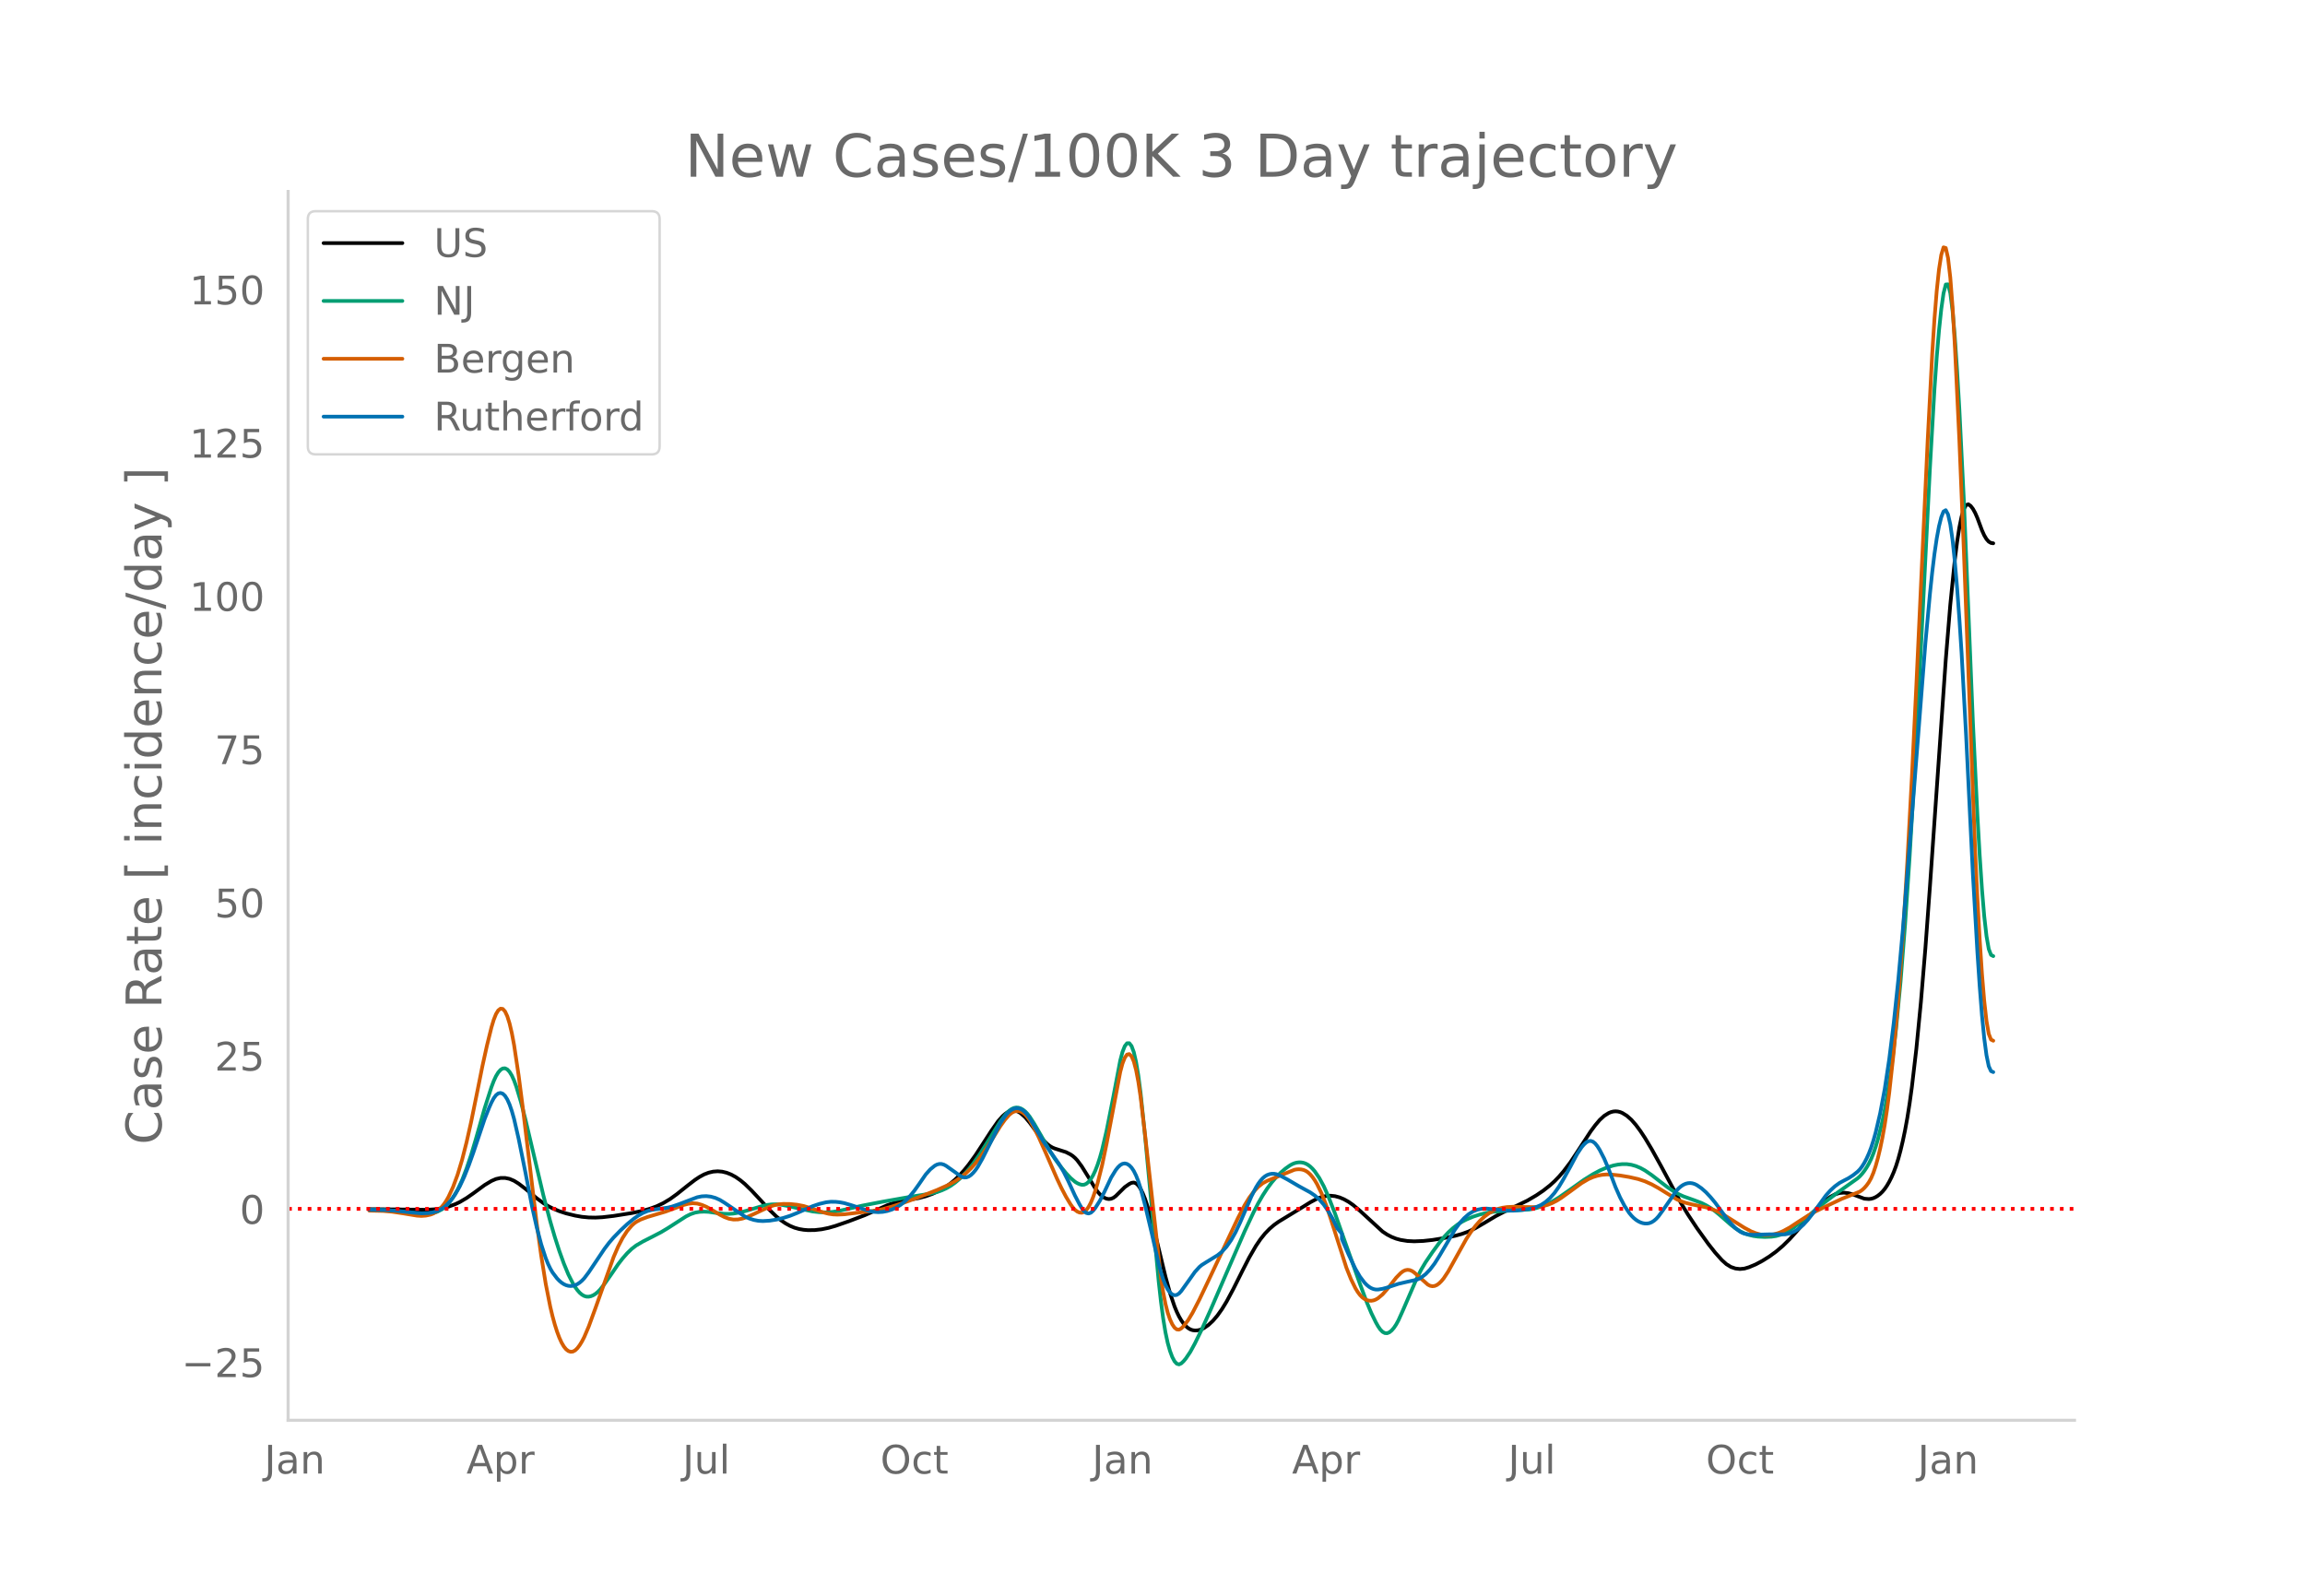 <svg height="864" viewBox="0 0 936 648" width="1248" xmlns="http://www.w3.org/2000/svg" xmlns:xlink="http://www.w3.org/1999/xlink"><defs><style>*{stroke-linecap:butt;stroke-linejoin:round}</style></defs><g id="figure_1"><path d="M0 648h936V0H0z" style="fill:#fff" id="patch_1"/><g id="axes_1"><path d="M117 576.72h725.4V77.76H117z" style="fill:none" id="patch_2"/><path clip-path="url(#pda3cfa367a)" d="m149.973 490.995 11.021.104 11.94.166 3.674-.22 2.755-.392 2.756-.667 2.755-1.008 1.837-.87 2.756-1.625 2.755-1.918 4.592-3.37 2.756-1.654 1.837-.796 1.836-.409 1.837-.016 1.837.38 1.837.78 1.837 1.143 2.755 2.103 4.593 3.832 2.755 2.016 1.837 1.139 1.837.95 2.755 1.154 2.756.904 3.674.903 2.755.483 2.755.265 2.756.053 2.755-.145 4.592-.53 7.348-1.164 4.592-.958 2.756-.787 2.755-1.005 2.756-1.31 2.755-1.649 2.755-1.997 4.593-3.662 2.755-2.11 1.837-1.213 1.837-.996 1.837-.714 1.837-.43 1.837-.14 1.837.154 1.836.447 1.837.73 1.837 1.008 1.837 1.28 1.837 1.517 2.756 2.679 3.673 3.936 3.674 3.987 2.756 2.654 1.837 1.503 1.836 1.256 1.837 1.01 1.837.763 1.837.52 1.837.316 1.837.155 2.755-.045 2.756-.313 2.755-.563 2.756-.785 5.51-1.907 6.43-2.443 3.673-1.618 5.511-2.46 2.756-.94 2.755-.667 3.674-.64 3.674-.662 2.755-.723 2.755-.99 2.756-1.285 2.755-1.628 1.837-1.32 1.837-1.552 1.837-1.788 1.837-2.025 1.837-2.263 2.755-3.807 2.755-4.213 3.674-5.681 2.756-3.919 1.837-2.058.918-.812.919-.66.918-.48.918-.274.919-.059.918.154.919.368.918.576 1.837 1.644 1.837 2.199 3.674 5.023 1.837 2.098 1.837 1.734.918.677.919.536.918.396 4.593 1.475 1.836.937.919.62.918.792.919.974 1.837 2.483 2.755 4.426 2.756 4.568.918 1.265.918 1.046.919.827.918.607.919.384.918.137.919-.13.918-.401.919-.674 3.673-3.637 1.837-1.293.919-.45.918-.137.919.342.918.856.919 1.37.918 1.867.919 2.287 1.837 5.576 1.836 6.871 4.593 19.05 1.837 6.632 1.837 5.44.918 2.224.919 1.896.918 1.573.918 1.286.919 1.036.918.792.919.548.918.314.919.121.918-.028.919-.17.918-.311.919-.45 1.837-1.266 1.836-1.713 1.837-2.157 1.837-2.59 1.837-3.008 2.756-5.138 3.673-7.346 2.756-5.393 2.755-4.773 1.837-2.712 1.837-2.292 1.837-1.895 1.837-1.59 1.837-1.315 4.592-2.796 4.592-2.8 3.674-2.288 2.756-1.471 1.837-.695 1.836-.407 1.837-.118 1.837.19 1.837.499 1.837.781 1.837 1.037 1.837 1.29 2.755 2.32 9.185 8.44 1.837 1.22 1.837.954 1.837.723 1.837.5 2.755.434 2.755.135 3.674-.15 3.674-.396 4.592-.745 4.593-.93 2.755-.764 2.755-.995 2.756-1.338 3.674-2.14 4.592-2.748 3.674-1.907 9.184-4.423 3.674-2.158 2.756-1.86 2.755-2.164 1.837-1.662 1.837-1.894 1.837-2.129 2.755-3.638 2.756-4.133 5.51-8.467 1.837-2.48 1.837-2.168 1.837-1.678 1.837-1.146.918-.372.919-.23.918-.078.919.072.918.224.919.373 1.837 1.14 1.837 1.623 1.837 2.1 1.836 2.484 1.837 2.774 2.756 4.612 3.674 6.616 8.266 15.349 2.755 4.535 3.674 5.54 4.592 6.385 2.756 3.5 2.755 3.08 1.837 1.652 1.837 1.135 1.837.632 1.837.212 1.837-.187 1.837-.546 2.755-1.158 2.755-1.471 2.756-1.728 2.755-2 2.755-2.343 2.756-2.708 2.755-3.07 8.266-9.449 1.837-1.812 1.837-1.56 1.837-1.285 1.837-.983 1.837-.57 1.837-.137 1.837.225 1.837.51 4.592 1.72 1.837.142.918-.108.919-.26.918-.42.919-.575.918-.733.919-.899.918-1.099.919-1.337.918-1.582.919-1.827.918-2.091.918-2.452.919-2.91.918-3.388.919-3.865.918-4.37.919-5.016.918-5.801.919-6.616 1.837-15.673 1.837-18.895 1.836-21.978 1.837-24.962 6.43-92.16 1.837-22.348 1.836-18.117.919-7.283.918-5.893.919-4.474.918-3.053.919-1.633.918-.293.919.647.918 1.188.919 1.648.918 2.11 1.837 4.955.918 2.043.919 1.538.918 1.033.919.53.918.137h0" style="fill:none;stroke:#000;stroke-linecap:round;stroke-width:1.5" id="line2d_1"/><path clip-path="url(#pda3cfa367a)" d="m149.973 491.276 6.429.114 4.592.341 5.511.683 4.592.511 2.756-.035 1.837-.243 1.837-.57 1.836-.943.919-.647.918-.806.919-.97 1.837-2.435 1.837-3.121 1.837-3.925 1.837-4.753 1.836-5.486 1.837-6.125 3.674-12.879 2.756-8.567.918-2.429.919-1.987.918-1.517.918-1.045.919-.57.918-.07.919.45.918.975.919 1.5.918 2.026.919 2.528 1.837 6.102 1.836 7.118 7.348 31.075 2.756 10.396 1.836 6.292 1.837 5.702 1.837 5.095 1.837 4.444 1.837 3.627.919 1.491.918 1.273.919 1.038.918.786.918.53.919.274.918.024.919-.197.918-.386.919-.57.918-.755.919-.939 1.837-2.333 2.755-3.937 2.755-4.046L252.84 511l1.837-2.094 1.837-1.77 1.837-1.412 2.755-1.605 3.674-1.865 3.674-1.91 2.755-1.653 7.348-4.726 1.837-.918 1.837-.635 1.837-.32 1.837-.082 1.837.086 3.674.527 2.755.263 1.837.029 1.837-.128 2.755-.478 2.756-.733 6.429-1.926 1.837-.388 1.837-.205 1.837-.022 1.837.151 2.755.522 10.103 2.225 2.755.306 2.756.075 2.755-.21 2.755-.467 3.674-.821 5.511-1.26 8.266-1.592 11.022-1.948 8.266-1.305 2.755-.664 1.837-.635 1.837-.828 1.837-1.05 1.837-1.3 1.837-1.553 1.837-1.81 1.837-2.075 1.837-2.331 2.755-3.928 3.674-5.831 4.592-7.39 1.837-2.43.919-1.045.918-.872.918-.648.919-.411.918-.176.919.06.918.295.919.521.918.74.919.958.918 1.175L420 456.36l3.674 6.367 2.755 4.842 1.837 2.855 1.837 2.536 2.756 3.376 1.836 1.978 1.837 1.57.919.564.918.412.919.242.918-.023.919-.386.918-.766.919-1.147.918-1.533.919-1.945.918-2.383.918-2.827.919-3.27 1.837-7.846 2.755-13.856 2.756-14.491.918-3.48.918-2.332.919-1.182.918-.032.919 1.149.918 2.488.919 3.987.918 5.517.919 7.048 1.837 17.767 3.673 39.224 1.837 19.54.919 8.256.918 6.913.919 5.57.918 4.278.919 3.242.918 2.46.919 1.73.918 1 .919.268.918-.416.918-.871.919-1.097 1.837-2.731 1.837-3.37 2.755-5.623 3.674-8.145 6.43-14.893 7.347-16.884 3.674-7.834 1.837-3.563 1.837-3.193 1.836-2.818 1.837-2.474 1.837-2.155 1.837-1.847 1.837-1.572 1.837-1.301.919-.514.918-.385.918-.25.919-.114.918.02.919.159.918.32.919.504.918.692.919.88.918 1.066 1.837 2.679 1.837 3.394 1.837 4.1 2.755 7.069 3.674 10.406 6.43 18.114 2.755 7.398 1.837 4.367 1.837 3.766.918 1.634.919 1.34.918.928.918.492.919.055.918-.37.919-.744.918-1.063.919-1.372.918-1.681 1.837-4.082 5.51-12.736 1.838-3.678 1.837-3.094 2.755-4.05 2.755-3.758 1.837-2.269 1.837-1.986 1.837-1.705 1.837-1.442 1.837-1.182 1.837-.946 2.755-1.158 2.756-.895 2.755-.651 2.756-.435 2.755-.242 11.94-.716 2.755-.58 1.837-.559 1.837-.717 2.756-1.367 2.755-1.669 4.592-3.212 5.51-3.917 3.675-2.3 2.755-1.474 2.756-1.185 2.755-.866 1.837-.373 1.837-.198 1.837.015 1.837.266 1.837.518 1.836.767 1.837 1.012 2.756 1.89 3.674 2.837 2.755 2.111 2.755 1.831 1.837 1.015 1.837.833 4.593 1.643 2.755 1.052 1.837.915 1.837 1.107 1.837 1.31 1.837 1.515 4.592 4.034 1.837 1.408 1.837 1.162 1.837.889 1.837.632 1.836.435 1.837.258 2.756.13 2.755-.11 1.837-.276 1.837-.519 1.837-.766 1.837-1.021 1.837-1.276 3.674-2.93 8.266-6.809 5.51-4.211 8.267-5.886.918-.832.919-1.005.918-1.19.918-1.376.919-1.58.918-1.88.919-2.27.918-2.681.919-3.092 1.837-7.438.918-4.483.919-5.146 1.837-12.345 1.836-15.313 1.837-19.19 1.837-23.295 1.837-27.33 1.837-31.301 1.837-35.178 4.592-91.726 1.837-31.95.919-12.897.918-10.786.919-8.678.918-6.442.919-3.569.918-.06.919 3.575.918 7.211.918 10.71.919 13.525.918 15.654 1.837 37.287 1.837 44.934 1.837 45.146 1.837 37.919.919 16.049.918 13.683.918 10.919.919 8.074.918 5.231.919 2.387.918.483h0" style="fill:none;stroke:#009e73;stroke-linecap:round;stroke-width:1.5" id="line2d_2"/><path clip-path="url(#pda3cfa367a)" d="m149.973 491.597 5.51.117 3.674.319 4.593.683 5.51.912 1.837.122 1.837-.13 1.837-.393.919-.338.918-.477.919-.624.918-.771.918-.926.919-1.123.918-1.362.919-1.608 1.837-3.958 1.837-4.97 1.837-6.08 1.837-7.21 1.836-8.145 2.756-13.572 1.837-9.156 1.837-8.326 1.837-7.415.918-3.065.919-2.31.918-1.508.918-.703.919.114.918 1.002.919 1.957.918 2.929.919 3.898.918 4.87 1.837 12.258 1.837 14.185 5.51 45.952 1.838 13.185 1.837 11.442 1.837 9.287.918 3.837.918 3.345.919 2.894.918 2.453.919 2.011.918 1.57.919 1.131.918.711.919.307.918-.093.919-.492.918-.882.919-1.215.918-1.495.918-1.762 1.837-4.311 2.756-7.53 7.347-20.688 1.837-4.238 1.837-3.535 1.837-2.824 1.837-2.154.919-.839.918-.681 1.837-.969 2.755-1.038 7.348-2.179 7.348-2.7 1.837-.478 1.837-.229 1.836.155 1.837.519 1.837.772 1.837.998 3.674 2.248 1.837.938 1.837.684 1.837.32 1.837-.049 1.837-.353 1.837-.595 2.755-1.232 6.43-3.016 1.836-.557 1.837-.366 1.837-.179 2.755.035 2.756.28 2.755.531 2.755.832 5.511 1.843 1.837.469 1.837.27 1.837.082 2.755-.123 12.859-1.533 2.755-.57 3.674-1.022 4.592-1.485 5.511-1.999 8.266-3.257 4.593-2.05 2.755-1.538 2.755-1.885 1.837-1.53 1.837-1.777 1.837-2.051 1.837-2.348 2.755-4 2.756-4.36 2.755-4.42 1.837-2.552 1.837-2.09.918-.731.919-.489.918-.245.919-.002.918.242.919.495.918.756.919 1.019.918 1.28 1.837 3.23 1.837 3.683 2.755 6.143 4.593 10.545 1.837 3.89 1.837 3.492 1.836 3.072.919 1.278.918.996.919.697.918.397.919.083.918-.309.919-.779.918-1.264.919-1.75.918-2.229.919-2.665.918-3.064 1.837-7.3 1.837-8.83 5.51-28.97.919-3.432.918-2.356.919-1.277.918-.2.919.9.918 2.115.919 3.447.918 4.8.919 6.154 1.837 15.538 6.429 57.916.918 5.89.919 4.714.918 3.581.919 2.675.918 1.995.919 1.36.918.725.919.09.918-.506.918-.908 1.837-2.402 1.837-3.07 2.756-5.336 3.674-7.706 11.94-25.305 2.755-5.294 1.837-3.011 1.837-2.48 1.837-1.965 1.837-1.47 1.836-.986 11.022-4.477.918-.167.919-.049.918.07.919.2.918.375.919.603.918.838.919 1.074.918 1.309.919 1.541 1.837 3.768 1.836 4.68 1.837 5.477 6.43 20.077 1.837 4.58 1.836 3.757.919 1.494.918 1.22.919.945.918.677.919.44.918.24.919.04.918-.154.919-.351.918-.543 1.837-1.548 1.837-2.078 3.674-4.701 1.837-1.875.918-.704.919-.446.918-.17.918.103.919.377.918.63 2.756 2.444 2.755 2.457.919.469.918.182.919-.105.918-.391.918-.67.919-.909.918-1.106 1.837-2.784 7.348-13.202 1.837-2.8 1.837-2.452 1.837-2.095 1.837-1.727 1.837-1.37 1.837-1.054 1.836-.745 1.837-.46 1.837-.276 2.756-.127 4.592.112 3.674.044 1.837-.116 1.837-.304 1.837-.514 1.837-.725 1.836-.943 1.837-1.16 3.674-2.643 4.592-3.36 2.756-1.61 1.837-.808 1.837-.575 1.837-.357 1.837-.159 1.836.037 3.674.392 3.674.615 3.674.83 2.755.918 2.756 1.236 2.755 1.534 7.348 4.512 1.837.832 1.837.627 2.755.684 5.51 1.137 2.756.876 1.837.785 2.755 1.474 3.674 2.296 4.593 2.886 2.755 1.473 1.837.723 1.837.494 1.837.241 1.837-.016 1.837-.272 1.837-.518 1.836-.758 2.756-1.495 3.674-2.43 3.674-2.337 2.755-1.565 4.592-2.245 6.43-3.052 7.347-2.945.919-.644.918-.844.918-1.045.919-1.274.918-1.653.919-2.178.918-2.734.919-3.29.918-3.845.919-4.43.918-5.166.919-6.053.918-6.968 1.837-16.707 1.837-20.938 1.837-25.71 1.837-30.322 1.837-34.185 1.837-37.863 4.592-99.214 1.837-35.107.918-14.178.919-11.424.918-8.672.919-5.92.918-3.07.919.256.918 4.062.919 7.962.918 11.864.918 15.574 1.837 38.482 1.837 45.155 4.593 122.38.918 18.96.919 16.496.918 13.843.918 10.997.919 8.112.918 5.228.919 2.343.918.45h0" style="fill:none;stroke:#d55e00;stroke-linecap:round;stroke-width:1.5" id="line2d_3"/><path clip-path="url(#pda3cfa367a)" d="m149.973 491.264 6.429.103 4.592.308 6.43.702 3.673.312 2.756-.083 1.837-.263 1.837-.57 1.836-.913.919-.618.918-.762 1.837-1.97 1.837-2.567 1.837-3.225 1.837-3.943 1.837-4.623 1.837-5.137 4.592-13.65 1.837-4.627.919-2.054.918-1.721.919-1.236.918-.721.918-.206.919.316.918.87.919 1.458.918 2.052.919 2.646.918 3.24 1.837 7.98 2.755 13.66 2.756 14.163 1.837 8.15 1.837 6.947 1.837 5.63.918 2.28.919 1.922.918 1.579 1.837 2.435.918.95.919.775.918.6.919.427.918.255.919.083.918-.088.919-.26.918-.43.919-.604.918-.782.918-.959 1.837-2.434 6.43-9.594 1.837-2.423 1.836-2.125 2.756-2.835 2.755-2.587 2.756-2.26 1.837-1.277 1.836-1.041 1.837-.753 1.837-.467 3.674-.54 2.755-.394 1.837-.46 2.756-.958 7.347-2.792 1.837-.366 1.837-.087 1.837.213 1.837.514 1.837.82 1.837 1.122 8.266 5.59 1.837.834 1.837.59 1.837.346 1.837.102 2.755-.164 2.756-.431 2.755-.66 2.755-.875 2.756-1.099 6.429-2.815 2.755-.935 2.756-.651 1.837-.204 1.837.007 1.836.192 1.837.35 2.756.801 7.347 2.41 1.837.323 1.837.129 1.837-.108 1.837-.347 1.837-.589 1.837-.835 1.837-1.148 1.837-1.528 1.837-1.91 1.837-2.26 1.837-2.581 2.755-3.994 1.837-2.06 1.837-1.492.918-.478.919-.238.918.01.919.258.918.486 3.674 2.598 1.837 1.357.918.529.919.257.918-.041.919-.339.918-.629.919-.882.918-1.1.919-1.307 1.836-3.228 7.348-14.553 1.837-2.747.919-1.11.918-.904.918-.672.919-.432.918-.195.919.045.918.286.919.538.918.803.919 1.07.918 1.338 5.51 9.402 3.675 5.33 2.755 3.938 1.837 3.104 1.837 3.664 2.755 5.99 1.837 3.522.919 1.55.918 1.23.919.738.918.213.919-.313.918-.81.919-1.159 1.836-2.896 1.837-3.591 2.756-5.846 1.837-2.996.918-1.164.919-.875.918-.525.918-.163.919.2.918.563.919.935.918 1.365.919 1.849.918 2.344.919 2.84 1.837 6.91 2.755 11.595 2.755 12.168.919 3.427.918 2.87.919 2.313.918 1.765.919 1.257.918.791.919.333.918-.126.919-.584.918-1.005 2.755-3.84 2.756-3.884 1.837-2.03.918-.77 1.837-1.165 4.592-2.806 1.837-1.466 1.837-2.03 1.837-2.618 1.837-3.26 1.837-3.912 4.592-10.623 1.837-3.623.919-1.5.918-1.259.919-1.015.918-.773.918-.536.919-.334.918-.165.919-.001.918.16 1.837.726 2.756 1.472 4.592 2.688 4.592 2.513 1.837 1.262 1.837 1.607 1.837 2.115 1.837 2.631 1.837 3.204 1.837 3.83 1.837 2.134v2.188l2.755 6.32 2.755 5.791 1.837 3.147 1.837 2.424.919.937.918.748.919.56.918.37.919.182.918.004 1.837-.293 1.837-.506 4.592-1.516 3.674-.854 3.674-.797.918-.366.919-.5 1.837-1.396 1.837-1.913 1.837-2.417 1.836-2.907 6.43-10.873 1.837-2.519 1.837-2.075 1.836-1.624 1.837-1.163 1.837-.724 1.837-.374 1.837-.054 3.674.335 4.592.515 2.756-.01 3.674-.306 2.755-.45 2.755-.734 1.837-.793 1.837-1.199 1.837-1.612 1.837-2.08 1.837-2.602 1.837-3.065 2.755-4.98 2.756-5.168 1.836-2.767.919-1.074.918-.848.919-.53.918-.12.919.312.918.74.919 1.15.918 1.465 1.837 3.562 1.837 4.352 2.755 7.225 1.837 4.151 1.837 3.48 1.837 2.774.919 1.119.918.939.919.763.918.601.918.452.919.307.918.16.919.009.918-.17.919-.375.918-.587.919-.797.918-1.008 1.837-2.522 5.51-7.957.92-.96.918-.777.918-.594.919-.411.918-.234.919-.058.918.116.919.29.918.456 1.837 1.27 1.837 1.628 1.837 1.96 1.837 2.21 2.755 3.74 1.837 2.517 1.837 2.235 1.837 1.9 1.837 1.394.918.492.919.354 1.837.36 1.836.123 2.756-.108 3.674-.1 6.429.012 1.837-.375 1.837-.758 1.837-1.161 1.837-1.583 1.837-2.001 2.755-3.565 4.592-6.36 1.837-2.043 1.837-1.686 1.837-1.334 1.837-.997 1.837-.946 1.837-1.184 1.837-1.452.918-.936.919-1.195.918-1.473.918-1.75.919-2.042.918-2.4.919-2.827.918-3.268 1.837-7.857 1.837-9.75 1.837-12.167 1.837-14.719 1.837-17.395 1.837-20.197 2.755-34.333 6.43-82.414 1.836-19.92.919-8.714.918-7.502.919-6.233.918-4.964.919-3.695.918-2.337.919-.537.918 1.706.919 4.037.918 6.369.918 8.65.919 10.678.918 12.452.919 14.177 1.837 33.527 2.755 56.364 1.837 31.777.919 13.643.918 11.7.918 9.34.919 6.898.918 4.453.919 2.01.918.395h0" style="fill:none;stroke:#0072b2;stroke-linecap:round;stroke-width:1.5" id="line2d_4"/><path clip-path="url(#pda3cfa367a)" d="M117 490.875h725.4" style="fill:none;stroke:red;stroke-dasharray:1.5,2.475;stroke-dashoffset:0;stroke-width:1.5" id="line2d_5"/><path d="M117 576.72V77.76" style="fill:none;stroke:#d3d3d3;stroke-linecap:square;stroke-linejoin:miter;stroke-width:1.25" id="patch_3"/><path d="M117 576.72h725.4" style="fill:none;stroke:#d3d3d3;stroke-linecap:square;stroke-linejoin:miter;stroke-width:1.25" id="patch_4"/><g id="matplotlib.axis_1"><g id="xtick_1"><g style="fill:#696969" transform="matrix(.16 0 0 -.16 107.331 598.378)" id="text_1"><defs><path d="M9.813 72.906h9.859V5.078q0-13.187-5-19.14-5-5.954-16.094-5.954h-3.75v8.297h3.078q6.531 0 9.219 3.672Q9.813-4.39 9.813 5.078z" id="DejaVuSans-74"/><path d="M34.281 27.484q-10.89 0-15.093-2.484-4.204-2.484-4.204-8.5 0-4.781 3.157-7.594 3.156-2.797 8.562-2.797 7.485 0 12 5.297 4.516 5.297 4.516 14.078v2zm17.922 3.72V0H43.22v8.297Q40.14 3.328 35.547.953q-4.594-2.375-11.234-2.375-8.391 0-13.36 4.719Q6 8.016 6 15.922q0 9.219 6.172 13.906 6.187 4.688 18.437 4.688h12.61v.89q0 6.203-4.078 9.594-4.078 3.39-11.453 3.39-4.688 0-9.141-1.124-4.438-1.125-8.531-3.375v8.312q4.921 1.906 9.562 2.844 4.64.953 9.031.953 11.875 0 17.735-6.156 5.86-6.14 5.86-18.64z" id="DejaVuSans-97"/><path d="M54.89 33.016V0h-8.984v32.719q0 7.765-3.031 11.61-3.031 3.858-9.078 3.858-7.281 0-11.484-4.64-4.204-4.625-4.204-12.64V0H9.08v54.688h9.03v-8.5q3.235 4.937 7.594 7.374Q30.078 56 35.797 56q9.422 0 14.25-5.828 4.844-5.828 4.844-17.156z" id="DejaVuSans-110"/></defs><use xlink:href="#DejaVuSans-74"/><use x="29.492" xlink:href="#DejaVuSans-97"/><use x="90.771" xlink:href="#DejaVuSans-110"/></g></g><g id="xtick_2"><g style="fill:#696969" transform="matrix(.16 0 0 -.16 189.403 598.378)" id="text_2"><defs><path d="M34.188 63.188 20.797 26.906h26.812zm-5.579 9.718h11.188L67.578 0h-10.25l-6.64 18.703h-32.86L11.188 0H.78z" id="DejaVuSans-65"/><path d="M18.11 8.203v-29H9.077v75.484h9.031v-8.296q2.844 4.875 7.157 7.234Q29.594 56 35.594 56q9.968 0 16.187-7.906 6.235-7.907 6.235-20.797T51.78 6.484q-6.218-7.906-16.187-7.906-6 0-10.328 2.375-4.313 2.375-7.157 7.25zm30.578 19.094q0 9.906-4.079 15.547-4.078 5.64-11.203 5.64-7.14 0-11.218-5.64-4.079-5.64-4.079-15.547 0-9.906 4.078-15.547 4.079-5.64 11.22-5.64 7.124 0 11.202 5.64t4.078 15.547z" id="DejaVuSans-112"/><path d="M41.11 46.297q-1.516.875-3.297 1.281Q36.03 48 33.89 48q-7.625 0-11.703-4.953-4.079-4.953-4.079-14.234V0H9.08v54.688h9.03v-8.5q2.844 4.984 7.375 7.39Q30.031 56 36.531 56q.922 0 2.047-.125 1.125-.11 2.484-.36z" id="DejaVuSans-114"/></defs><use xlink:href="#DejaVuSans-65"/><use x="68.408" xlink:href="#DejaVuSans-112"/><use x="131.885" xlink:href="#DejaVuSans-114"/></g></g><g id="xtick_3"><g style="fill:#696969" transform="matrix(.16 0 0 -.16 277.17 598.378)" id="text_3"><defs><path d="M8.5 21.578v33.11h8.984V21.922q0-7.766 3.016-11.656 3.031-3.875 9.094-3.875 7.265 0 11.484 4.64 4.234 4.64 4.234 12.656v31h8.985V0h-8.984v8.406Q42.047 3.422 37.718 1q-4.313-2.422-10.032-2.422-9.421 0-14.312 5.86Q8.5 10.296 8.5 21.578zM31.11 56z" id="DejaVuSans-117"/><path d="M9.422 75.984h8.984V0H9.422z" id="DejaVuSans-108"/></defs><use xlink:href="#DejaVuSans-74"/><use x="29.492" xlink:href="#DejaVuSans-117"/><use x="92.871" xlink:href="#DejaVuSans-108"/></g></g><g id="xtick_4"><g style="fill:#696969" transform="matrix(.16 0 0 -.16 357.49 598.378)" id="text_4"><defs><path d="M39.406 66.219q-10.75 0-17.078-8.016-6.312-8-6.312-21.828 0-13.766 6.312-21.781 6.328-8 17.078-8 10.735 0 17.016 8 6.281 8.015 6.281 21.781 0 13.828-6.281 21.828-6.281 8.016-17.016 8.016zm0 8q15.328 0 24.5-10.281 9.188-10.282 9.188-27.563 0-17.234-9.188-27.516-9.172-10.28-24.5-10.28-15.375 0-24.593 10.25-9.204 10.265-9.204 27.546t9.204 27.563q9.218 10.28 24.593 10.28z" id="DejaVuSans-79"/><path d="M48.781 52.594v-8.407q-3.812 2.11-7.64 3.157-3.828 1.047-7.735 1.047-8.75 0-13.593-5.547-4.829-5.532-4.829-15.547 0-10.016 4.829-15.563 4.843-5.53 13.593-5.53 3.907 0 7.735 1.046 3.828 1.047 7.64 3.156V2.094Q45.016.344 40.984-.531q-4.015-.89-8.562-.89-12.36 0-19.64 7.765-7.266 7.765-7.266 20.953 0 13.375 7.343 21.031Q20.22 56 33.016 56q4.14 0 8.093-.86 3.953-.843 7.672-2.546z" id="DejaVuSans-99"/><path d="M18.313 70.219V54.688h18.5v-6.985h-18.5V18.016q0-6.688 1.828-8.594 1.828-1.906 7.453-1.906h9.218V0h-9.218q-10.407 0-14.36 3.875-3.953 3.89-3.953 14.14v29.688H2.687v6.984h6.594V70.22z" id="DejaVuSans-116"/></defs><use xlink:href="#DejaVuSans-79"/><use x="78.711" xlink:href="#DejaVuSans-99"/><use x="133.691" xlink:href="#DejaVuSans-116"/></g></g><g id="xtick_5"><g style="fill:#696969" transform="matrix(.16 0 0 -.16 443.488 598.378)" id="text_5"><use xlink:href="#DejaVuSans-74"/><use x="29.492" xlink:href="#DejaVuSans-97"/><use x="90.771" xlink:href="#DejaVuSans-110"/></g></g><g id="xtick_6"><g style="fill:#696969" transform="matrix(.16 0 0 -.16 524.641 598.378)" id="text_6"><use xlink:href="#DejaVuSans-65"/><use x="68.408" xlink:href="#DejaVuSans-112"/><use x="131.885" xlink:href="#DejaVuSans-114"/></g></g><g id="xtick_7"><g style="fill:#696969" transform="matrix(.16 0 0 -.16 612.409 598.378)" id="text_7"><use xlink:href="#DejaVuSans-74"/><use x="29.492" xlink:href="#DejaVuSans-117"/><use x="92.871" xlink:href="#DejaVuSans-108"/></g></g><g id="xtick_8"><g style="fill:#696969" transform="matrix(.16 0 0 -.16 692.727 598.378)" id="text_8"><use xlink:href="#DejaVuSans-79"/><use x="78.711" xlink:href="#DejaVuSans-99"/><use x="133.691" xlink:href="#DejaVuSans-116"/></g></g><g id="xtick_9"><g style="fill:#696969" transform="matrix(.16 0 0 -.16 778.726 598.378)" id="text_9"><use xlink:href="#DejaVuSans-74"/><use x="29.492" xlink:href="#DejaVuSans-97"/><use x="90.771" xlink:href="#DejaVuSans-110"/></g></g></g><g id="matplotlib.axis_2"><g id="ytick_1"><g style="fill:#696969" transform="matrix(.16 0 0 -.16 73.733 559.18)" id="text_10"><defs><path d="M10.594 35.5h62.593v-8.297H10.594z" id="DejaVuSans-8722"/><path d="M19.188 8.297h34.421V0H7.33v8.297q5.609 5.812 15.296 15.594 9.703 9.797 12.188 12.64 4.734 5.313 6.609 9 1.89 3.688 1.89 7.25 0 5.813-4.078 9.469-4.078 3.672-10.625 3.672-4.64 0-9.797-1.61-5.14-1.609-11-4.89v9.969Q13.767 71.78 18.938 73q5.188 1.219 9.485 1.219 11.328 0 18.062-5.672 6.735-5.656 6.735-15.125 0-4.5-1.688-8.531-1.672-4.016-6.125-9.485-1.218-1.422-7.765-8.187-6.532-6.766-18.453-18.922z" id="DejaVuSans-50"/><path d="M10.797 72.906h38.719v-8.312H19.828v-17.86q2.14.735 4.281 1.094 2.157.36 4.313.36 12.203 0 19.328-6.688 7.14-6.688 7.14-18.11 0-11.765-7.328-18.296-7.328-6.516-20.656-6.516-4.593 0-9.36.781-4.75.782-9.827 2.344v9.922q4.39-2.39 9.078-3.563 4.687-1.171 9.906-1.171 8.453 0 13.375 4.437 4.938 4.438 4.938 12.063 0 7.609-4.938 12.047-4.922 4.453-13.375 4.453-3.953 0-7.89-.875-3.922-.875-8.016-2.735z" id="DejaVuSans-53"/></defs><use xlink:href="#DejaVuSans-8722"/><use x="83.789" xlink:href="#DejaVuSans-50"/><use x="147.412" xlink:href="#DejaVuSans-53"/></g></g><g id="ytick_2"><g style="fill:#696969" transform="matrix(.16 0 0 -.16 97.32 496.953)" id="text_11"><defs><path d="M31.781 66.406q-7.61 0-11.453-7.5Q16.5 51.422 16.5 36.375q0-14.984 3.828-22.484 3.844-7.5 11.453-7.5 7.672 0 11.5 7.5 3.844 7.5 3.844 22.484 0 15.047-3.844 22.531-3.828 7.5-11.5 7.5zm0 7.813q12.266 0 18.735-9.703 6.468-9.688 6.468-28.141 0-18.406-6.468-28.11-6.47-9.687-18.735-9.687-12.25 0-18.718 9.688-6.47 9.703-6.47 28.109 0 18.453 6.47 28.14Q19.53 74.22 31.78 74.22z" id="DejaVuSans-48"/></defs><use xlink:href="#DejaVuSans-48"/></g></g><g id="ytick_3"><g style="fill:#696969" transform="matrix(.16 0 0 -.16 87.14 434.728)" id="text_12"><use xlink:href="#DejaVuSans-50"/><use x="63.623" xlink:href="#DejaVuSans-53"/></g></g><g id="ytick_4"><g style="fill:#696969" transform="matrix(.16 0 0 -.16 87.14 372.502)" id="text_13"><use xlink:href="#DejaVuSans-53"/><use x="63.623" xlink:href="#DejaVuSans-48"/></g></g><g id="ytick_5"><g style="fill:#696969" transform="matrix(.16 0 0 -.16 87.14 310.276)" id="text_14"><defs><path d="M8.203 72.906h46.875v-4.203L28.61 0H18.312L43.22 64.594H8.203z" id="DejaVuSans-55"/></defs><use xlink:href="#DejaVuSans-55"/><use x="63.623" xlink:href="#DejaVuSans-53"/></g></g><g id="ytick_6"><g style="fill:#696969" transform="matrix(.16 0 0 -.16 76.96 248.05)" id="text_15"><defs><path d="M12.406 8.297h16.11v55.625l-17.532-3.516v8.985l17.438 3.515h9.86V8.296H54.39V0H12.406z" id="DejaVuSans-49"/></defs><use xlink:href="#DejaVuSans-49"/><use x="63.623" xlink:href="#DejaVuSans-48"/><use x="127.246" xlink:href="#DejaVuSans-48"/></g></g><g id="ytick_7"><g style="fill:#696969" transform="matrix(.16 0 0 -.16 76.96 185.825)" id="text_16"><use xlink:href="#DejaVuSans-49"/><use x="63.623" xlink:href="#DejaVuSans-50"/><use x="127.246" xlink:href="#DejaVuSans-53"/></g></g><g id="ytick_8"><g style="fill:#696969" transform="matrix(.16 0 0 -.16 76.96 123.599)" id="text_17"><use xlink:href="#DejaVuSans-49"/><use x="63.623" xlink:href="#DejaVuSans-53"/><use x="127.246" xlink:href="#DejaVuSans-48"/></g></g><g style="fill:#696969" transform="matrix(0 -.2 -.2 0 65.573 464.8)" id="text_18"><defs><path d="M64.406 67.281v-10.39q-4.984 4.64-10.625 6.922-5.64 2.296-11.984 2.296-12.5 0-19.14-7.64-6.641-7.64-6.641-22.094 0-14.406 6.64-22.047 6.64-7.64 19.14-7.64 6.345 0 11.985 2.296 5.64 2.297 10.625 6.938V5.609Q59.234 2.094 53.437.33q-5.78-1.75-12.218-1.75-16.563 0-26.094 10.124-9.516 10.14-9.516 27.672 0 17.578 9.516 27.703 9.531 10.14 26.094 10.14 6.531 0 12.312-1.734 5.797-1.734 10.875-5.203z" id="DejaVuSans-67"/><path d="M44.281 53.078v-8.5q-3.797 1.953-7.906 2.922-4.094.984-8.5.984-6.688 0-10.031-2.047-3.344-2.046-3.344-6.156 0-3.125 2.39-4.906 2.391-1.781 9.626-3.39l3.078-.688q9.562-2.047 13.593-5.781 4.032-3.735 4.032-10.422 0-7.625-6.032-12.078-6.03-4.438-16.578-4.438-4.39 0-9.156.86Q10.688.296 5.422 2v9.281q4.984-2.594 9.812-3.89 4.829-1.282 9.579-1.282 6.343 0 9.75 2.172 3.421 2.172 3.421 6.125 0 3.656-2.468 5.61-2.453 1.953-10.813 3.765l-3.125.735q-8.344 1.75-12.062 5.39-3.704 3.64-3.704 9.985 0 7.718 5.47 11.906Q16.75 56 26.811 56q4.97 0 9.36-.734 4.406-.72 8.11-2.188z" id="DejaVuSans-115"/><path d="M56.203 29.594v-4.39H14.891q.593-9.282 5.593-14.142 5-4.859 13.938-4.859 5.172 0 10.031 1.266 4.86 1.265 9.656 3.812v-8.5Q49.266.734 44.187-.344 39.11-1.422 33.892-1.422q-13.094 0-20.735 7.61-7.64 7.625-7.64 20.625 0 13.421 7.25 21.296Q20.016 56 32.328 56q11.031 0 17.453-7.11 6.422-7.093 6.422-19.296zm-8.984 2.64q-.094 7.36-4.125 11.75-4.032 4.407-10.672 4.407-7.516 0-12.031-4.25-4.516-4.25-5.203-11.97z" id="DejaVuSans-101"/><path d="M44.39 34.188q3.172-1.079 6.172-4.594 3-3.516 6.032-9.672L66.609 0H56l-9.313 18.703q-3.624 7.328-7.015 9.719-3.39 2.39-9.25 2.39h-10.75V0h-9.86v72.906h22.266q12.5 0 18.656-5.234 6.157-5.219 6.157-15.766 0-6.89-3.203-11.437-3.204-4.532-9.297-6.282zM19.673 64.797V38.922h12.406q7.125 0 10.766 3.297 3.64 3.297 3.64 9.687 0 6.39-3.64 9.64-3.64 3.25-10.766 3.25z" id="DejaVuSans-82"/><path d="M8.594 75.984h20.703V69H17.578V-6.203h11.719v-6.984H8.594z" id="DejaVuSans-91"/><path d="M9.422 54.688h8.984V0H9.422zm0 21.296h8.984v-11.39H9.422z" id="DejaVuSans-105"/><path d="M45.406 46.39v29.594h8.985V0h-8.985v8.203Q42.578 3.328 38.25.953q-4.313-2.375-10.375-2.375-9.906 0-16.14 7.906-6.22 7.922-6.22 20.813 0 12.89 6.22 20.797Q17.968 56 27.874 56q6.063 0 10.375-2.375 4.328-2.36 7.156-7.234zm-30.61-19.093q0-9.906 4.079-15.547 4.078-5.64 11.203-5.64 7.125 0 11.219 5.64 4.11 5.64 4.11 15.547 0 9.906-4.11 15.547-4.094 5.64-11.219 5.64-7.125 0-11.203-5.64-4.078-5.64-4.078-15.547z" id="DejaVuSans-100"/><path d="M25.39 72.906h8.297L8.297-9.28H0z" id="DejaVuSans-47"/><path d="M32.172-5.078q-3.797-9.766-7.422-12.735-3.61-2.984-9.656-2.984H7.906v7.516h5.282q3.703 0 5.75 1.765Q21-9.766 23.483-3.219l1.61 4.094-22.11 53.813H12.5l17.094-42.766 17.093 42.766h9.516z" id="DejaVuSans-121"/><path d="M30.422 75.984v-89.171H9.719v6.984H21.39V69H9.719v6.984z" id="DejaVuSans-93"/></defs><use xlink:href="#DejaVuSans-67"/><use x="69.824" xlink:href="#DejaVuSans-97"/><use x="131.104" xlink:href="#DejaVuSans-115"/><use x="183.203" xlink:href="#DejaVuSans-101"/><use x="244.727" xlink:href="#DejaVuSans-32"/><use x="276.514" xlink:href="#DejaVuSans-82"/><use x="343.746" xlink:href="#DejaVuSans-97"/><use x="405.025" xlink:href="#DejaVuSans-116"/><use x="444.234" xlink:href="#DejaVuSans-101"/><use x="505.758" xlink:href="#DejaVuSans-32"/><use x="537.545" xlink:href="#DejaVuSans-91"/><use x="576.559" xlink:href="#DejaVuSans-32"/><use x="608.346" xlink:href="#DejaVuSans-105"/><use x="636.129" xlink:href="#DejaVuSans-110"/><use x="699.508" xlink:href="#DejaVuSans-99"/><use x="754.488" xlink:href="#DejaVuSans-105"/><use x="782.271" xlink:href="#DejaVuSans-100"/><use x="845.748" xlink:href="#DejaVuSans-101"/><use x="907.271" xlink:href="#DejaVuSans-110"/><use x="970.65" xlink:href="#DejaVuSans-99"/><use x="1025.631" xlink:href="#DejaVuSans-101"/><use x="1087.154" xlink:href="#DejaVuSans-47"/><use x="1120.846" xlink:href="#DejaVuSans-100"/><use x="1184.322" xlink:href="#DejaVuSans-97"/><use x="1245.602" xlink:href="#DejaVuSans-121"/><use x="1304.781" xlink:href="#DejaVuSans-32"/><use x="1336.568" xlink:href="#DejaVuSans-93"/></g></g><g style="fill:#696969" transform="matrix(.24 0 0 -.24 278.113 71.76)" id="text_19"><defs><path d="M9.813 72.906h13.28l32.329-60.984v60.984h9.562V0h-13.28L19.39 60.984V0H9.813z" id="DejaVuSans-78"/><path d="M4.203 54.688h8.985l11.234-42.672 11.172 42.672h10.593l11.235-42.672 11.187 42.672h8.985L63.28 0H52.688L40.922 44.828 29.109 0H18.5z" id="DejaVuSans-119"/><path d="M9.813 72.906h9.859V42.094L52.39 72.906h12.703L28.906 38.922 67.672 0H54.688L19.672 35.11V0h-9.86z" id="DejaVuSans-75"/><path d="M40.578 39.313Q47.656 37.797 51.625 33q3.984-4.781 3.984-11.813 0-10.78-7.422-16.703-7.421-5.906-21.093-5.906-4.578 0-9.438.906-4.86.907-10.031 2.72v9.515q4.094-2.39 8.969-3.61 4.89-1.218 10.218-1.218 9.266 0 14.125 3.656 4.86 3.656 4.86 10.64 0 6.454-4.516 10.079-4.515 3.64-12.562 3.64h-8.5v8.11h8.89q7.266 0 11.125 2.906 3.86 2.906 3.86 8.375 0 5.61-3.985 8.61-3.968 3.015-11.39 3.015-4.063 0-8.703-.89-4.641-.876-10.203-2.72v8.782q5.624 1.562 10.53 2.344 4.907.78 9.25.78 11.235 0 17.766-5.109 6.547-5.093 6.547-13.78 0-6.063-3.468-10.235-3.47-4.172-9.86-5.782z" id="DejaVuSans-51"/><path d="M19.672 64.797V8.109h11.922q15.093 0 22.093 6.829 7 6.843 7 21.593 0 14.64-7 21.453-7 6.813-22.093 6.813zm-9.86 8.11h20.266q21.188 0 31.094-8.813 9.922-8.813 9.922-27.563 0-18.86-9.969-27.703Q51.172 0 30.078 0H9.813z" id="DejaVuSans-68"/><path d="M9.422 54.688h8.984V-.984q0-10.438-3.984-15.125-3.969-4.688-12.813-4.688h-3.421v7.61H.594q5.125 0 6.968 2.374 1.86 2.36 1.86 9.829zm0 21.296h8.984v-11.39H9.422z" id="DejaVuSans-106"/><path d="M30.61 48.39q-7.22 0-11.422-5.64-4.204-5.64-4.204-15.453 0-9.813 4.172-15.453 4.188-5.64 11.453-5.64 7.188 0 11.375 5.655 4.203 5.672 4.203 15.438 0 9.719-4.203 15.406-4.187 5.688-11.375 5.688zm0 7.61q11.718 0 18.406-7.625 6.703-7.61 6.703-21.078 0-13.422-6.703-21.078-6.688-7.64-18.407-7.64-11.765 0-18.437 7.64-6.656 7.656-6.656 21.078 0 13.469 6.656 21.078Q18.844 56 30.609 56z" id="DejaVuSans-111"/></defs><use xlink:href="#DejaVuSans-78"/><use x="74.805" xlink:href="#DejaVuSans-101"/><use x="136.328" xlink:href="#DejaVuSans-119"/><use x="218.115" xlink:href="#DejaVuSans-32"/><use x="249.902" xlink:href="#DejaVuSans-67"/><use x="319.727" xlink:href="#DejaVuSans-97"/><use x="381.006" xlink:href="#DejaVuSans-115"/><use x="433.105" xlink:href="#DejaVuSans-101"/><use x="494.629" xlink:href="#DejaVuSans-115"/><use x="546.729" xlink:href="#DejaVuSans-47"/><use x="580.42" xlink:href="#DejaVuSans-49"/><use x="644.043" xlink:href="#DejaVuSans-48"/><use x="707.666" xlink:href="#DejaVuSans-48"/><use x="771.289" xlink:href="#DejaVuSans-75"/><use x="836.865" xlink:href="#DejaVuSans-32"/><use x="868.652" xlink:href="#DejaVuSans-51"/><use x="932.275" xlink:href="#DejaVuSans-32"/><use x="964.063" xlink:href="#DejaVuSans-68"/><use x="1041.064" xlink:href="#DejaVuSans-97"/><use x="1102.344" xlink:href="#DejaVuSans-121"/><use x="1161.523" xlink:href="#DejaVuSans-32"/><use x="1193.311" xlink:href="#DejaVuSans-116"/><use x="1232.52" xlink:href="#DejaVuSans-114"/><use x="1273.633" xlink:href="#DejaVuSans-97"/><use x="1334.912" xlink:href="#DejaVuSans-106"/><use x="1362.695" xlink:href="#DejaVuSans-101"/><use x="1424.219" xlink:href="#DejaVuSans-99"/><use x="1479.199" xlink:href="#DejaVuSans-116"/><use x="1518.408" xlink:href="#DejaVuSans-111"/><use x="1579.59" xlink:href="#DejaVuSans-114"/><use x="1620.703" xlink:href="#DejaVuSans-121"/></g><g id="legend_1"><path d="M128.2 184.5h136.45q3.2 0 3.2-3.2V88.96q0-3.2-3.2-3.2H128.2q-3.2 0-3.2 3.2v92.34q0 3.2 3.2 3.2z" style="fill:none;opacity:.8;stroke:#ccc;stroke-linejoin:miter" id="patch_5"/><path d="M131.4 98.718h32" style="fill:none;stroke:#000;stroke-linecap:round;stroke-width:1.5" id="line2d_6"/><g style="fill:#696969" transform="matrix(.16 0 0 -.16 176.2 104.317)" id="text_20"><defs><path d="M8.688 72.906h9.921V28.61q0-11.718 4.235-16.875 4.25-5.14 13.781-5.14 9.469 0 13.719 5.14 4.25 5.157 4.25 16.875v44.297H64.5V27.391q0-14.25-7.063-21.532-7.046-7.28-20.812-7.28-13.828 0-20.89 7.28-7.047 7.282-7.047 21.532z" id="DejaVuSans-85"/><path d="M53.516 70.516V60.89q-5.61 2.687-10.594 4-4.984 1.328-9.625 1.328-8.047 0-12.422-3.125t-4.375-8.89q0-4.845 2.906-7.313 2.907-2.453 11.016-3.97l5.953-1.218q11.031-2.11 16.281-7.406 5.25-5.297 5.25-14.172 0-10.61-7.11-16.078-7.093-5.469-20.812-5.469-5.172 0-11.015 1.172Q13.14.922 6.89 3.219v10.156q6-3.36 11.765-5.078 5.766-1.703 11.328-1.703 8.438 0 13.032 3.312 4.593 3.328 4.593 9.485 0 5.359-3.297 8.39-3.296 3.032-10.812 4.547L27.484 33.5q-11.03 2.188-15.968 6.875-4.922 4.688-4.922 13.047 0 9.672 6.812 15.234 6.813 5.563 18.766 5.563 5.14 0 10.453-.938 5.328-.922 10.89-2.765z" id="DejaVuSans-83"/></defs><use xlink:href="#DejaVuSans-85"/><use x="73.193" xlink:href="#DejaVuSans-83"/></g><path d="M131.4 122.203h32" style="fill:none;stroke:#009e73;stroke-linecap:round;stroke-width:1.5" id="line2d_8"/><g style="fill:#696969" transform="matrix(.16 0 0 -.16 176.2 127.802)" id="text_21"><use xlink:href="#DejaVuSans-78"/><use x="74.805" xlink:href="#DejaVuSans-74"/></g><path d="M131.4 145.688h32" style="fill:none;stroke:#d55e00;stroke-linecap:round;stroke-width:1.5" id="line2d_10"/><g style="fill:#696969" transform="matrix(.16 0 0 -.16 176.2 151.287)" id="text_22"><defs><path d="M19.672 34.813V8.108H35.5q7.953 0 11.781 3.297 3.844 3.297 3.844 10.078 0 6.844-3.844 10.078-3.828 3.25-11.781 3.25zm0 29.984V42.828h14.61q7.218 0 10.75 2.703 3.546 2.719 3.546 8.282 0 5.515-3.547 8.25-3.531 2.734-10.75 2.734zm-9.86 8.11h25.204q11.28 0 17.375-4.688Q58.5 63.53 58.5 54.89q0-6.703-3.125-10.657-3.125-3.953-9.188-4.922 7.282-1.562 11.313-6.53 4.031-4.954 4.031-12.376 0-9.765-6.64-15.093Q48.25 0 35.984 0H9.812z" id="DejaVuSans-66"/><path d="M45.406 27.984q0 9.766-4.031 15.125-4.016 5.375-11.297 5.375-7.219 0-11.25-5.375-4.031-5.359-4.031-15.125 0-9.718 4.031-15.093t11.25-5.375q7.281 0 11.297 5.375 4.031 5.375 4.031 15.093zm8.985-21.203q0-13.953-6.203-20.765Q42-20.797 29.203-20.797q-4.734 0-8.937.703-4.203.703-8.157 2.172v8.735q3.954-2.141 7.813-3.157 3.86-1.031 7.86-1.031 8.843 0 13.234 4.61 4.39 4.609 4.39 13.937v4.453q-2.781-4.844-7.125-7.234Q33.938 0 27.875 0 17.828 0 11.672 7.656q-6.156 7.672-6.156 20.328 0 12.688 6.156 20.344Q17.828 56 27.875 56q6.063 0 10.406-2.39 4.344-2.391 7.125-7.22v8.297h8.985z" id="DejaVuSans-103"/></defs><use xlink:href="#DejaVuSans-66"/><use x="68.604" xlink:href="#DejaVuSans-101"/><use x="130.127" xlink:href="#DejaVuSans-114"/><use x="169.49" xlink:href="#DejaVuSans-103"/><use x="232.967" xlink:href="#DejaVuSans-101"/><use x="294.49" xlink:href="#DejaVuSans-110"/></g><path d="M131.4 169.173h32" style="fill:none;stroke:#0072b2;stroke-linecap:round;stroke-width:1.5" id="line2d_12"/><g style="fill:#696969" transform="matrix(.16 0 0 -.16 176.2 174.773)" id="text_23"><defs><path d="M54.89 33.016V0h-8.984v32.719q0 7.765-3.031 11.61-3.031 3.858-9.078 3.858-7.281 0-11.484-4.64-4.204-4.625-4.204-12.64V0H9.08v75.984h9.03V46.188q3.235 4.937 7.594 7.374Q30.078 56 35.797 56q9.422 0 14.25-5.828 4.844-5.828 4.844-17.156z" id="DejaVuSans-104"/><path d="M37.11 75.984V68.5h-8.594q-4.828 0-6.72-1.953-1.874-1.953-1.874-7.031v-4.828h14.797v-6.985H19.922V0H10.89v47.703H2.297v6.984h8.594V58.5q0 9.125 4.25 13.297 4.25 4.187 13.468 4.187z" id="DejaVuSans-102"/></defs><use xlink:href="#DejaVuSans-82"/><use x="64.982" xlink:href="#DejaVuSans-117"/><use x="128.361" xlink:href="#DejaVuSans-116"/><use x="167.57" xlink:href="#DejaVuSans-104"/><use x="230.949" xlink:href="#DejaVuSans-101"/><use x="292.473" xlink:href="#DejaVuSans-114"/><use x="333.586" xlink:href="#DejaVuSans-102"/><use x="368.791" xlink:href="#DejaVuSans-111"/><use x="429.973" xlink:href="#DejaVuSans-114"/><use x="469.336" xlink:href="#DejaVuSans-100"/></g></g></g></g><defs><clipPath id="pda3cfa367a"><path d="M117 77.76h725.4v498.96H117z"/></clipPath></defs></svg>